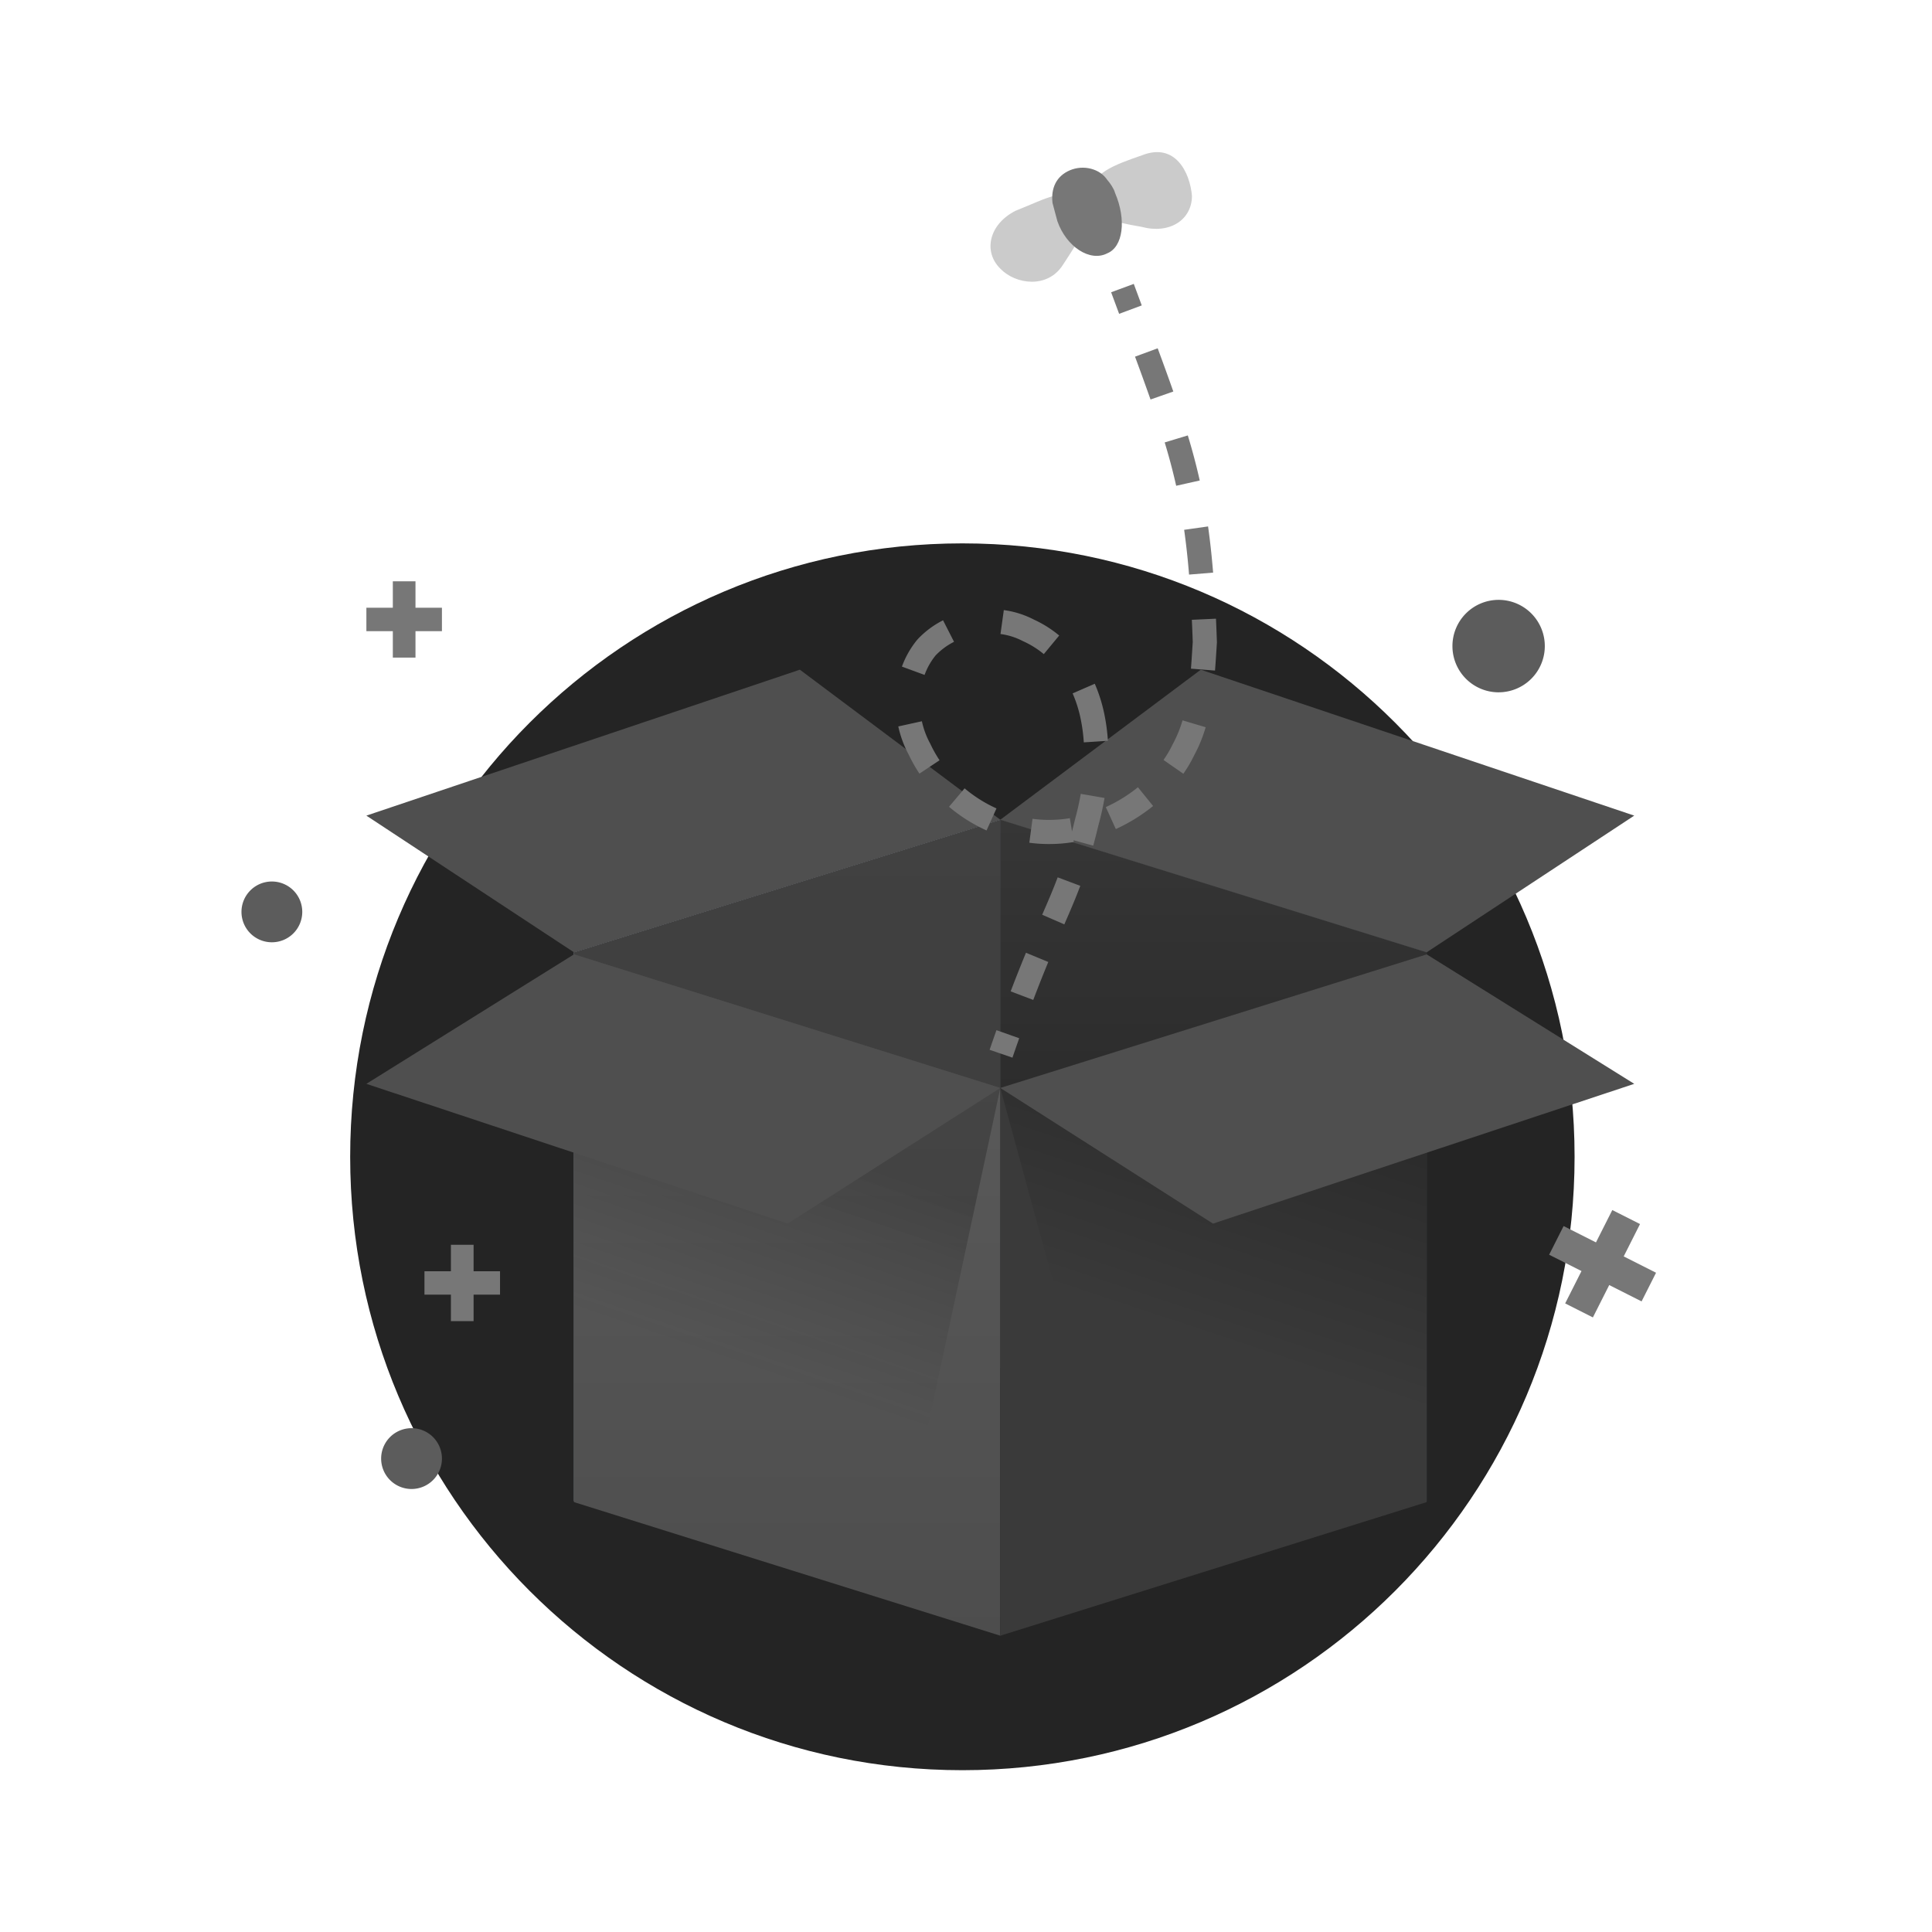 <svg xmlns="http://www.w3.org/2000/svg" width="160" height="160" fill="none" viewBox="0 0 160 160">
  <path fill="#242424" d="M79.7 146.6c28 0 50.7-22.7 50.7-50.8 0-28.1-22.7-50.8-50.7-50.8C51.7 45 29 67.7 29 95.8c0 28.1 22.7 50.8 50.7 50.8Z"/>
  <path fill="#B7BFCD" d="m47.532 124.312 35.31-11.063V67.887l-35.31 10.979v45.446Z"/>
  <path fill="#6D7C9A" d="m118.15 124.312-35.309-11.063V67.887l35.309 10.979v45.446Z" opacity=".4"/>
  <path fill="url(#a)" d="m47.532 124.312 35.31-11.063V67.887l-35.31 10.979v45.446Z"/>
  <path fill="url(#b)" d="m118.15 124.312-35.309-11.063V67.887l35.309 10.979v45.446Z"/>
  <path fill="url(#c)" d="m118.15 124.312-35.309-11.063V67.887l35.309 10.979v45.446Z"/>
  <path fill="url(#d)" d="m82.841 135.462-35.309-11.064V79.036L82.842 90.1v45.362Z"/>
  <path fill="#3A3A3A" d="m82.841 135.462 35.309-11.064V79.036L82.841 90.1v45.362Z"/>
  <path fill="url(#e)" d="m74.841 127.461-27.309-3.063V79.036L82.842 90.1l-8 37.361Z" opacity=".29"/>
  <path fill="url(#f)" d="m90.841 119.462 27.309 4.936V79.036L82.841 90.1l8 29.362Z" opacity=".29"/>
  <path fill="#4F4F4F" d="m82.841 67.887-16.6-12.426-35.9 12.085 17.191 11.32 35.31-10.979Z"/>
  <path fill="#4F4F4F" d="m82.841 67.887 16.601-12.426 35.899 12.085-17.191 11.32-35.309-10.979ZM47.532 79.036 82.842 90.1l-17.613 11.234-34.888-11.575 17.191-10.723Z"/>
  <path fill="#4F4F4F" d="M118.15 79.036 82.841 90.1l17.613 11.234 34.887-11.575-17.191-10.723Z"/>
  <path fill="#777" fill-rule="evenodd" d="M93.895 23.511c.227.616.448 1.209.66 1.782l-1.874.697-.662-1.786 1.876-.693Zm1.98 5.334c.473 1.283.904 2.464 1.294 3.578l-1.887.662a234.018 234.018 0 0 0-1.284-3.548l1.876-.692Zm2.494 7.215a51.67 51.67 0 0 1 .989 3.733l-1.952.437a49.752 49.752 0 0 0-.951-3.59l1.914-.58Zm1.678 7.537c.168 1.192.306 2.451.418 3.825l-1.993.163a63.304 63.304 0 0 0-.405-3.708l1.98-.28Zm-24.045 9.338A7.593 7.593 0 0 1 78.1 51.37l.909 1.782a5.602 5.602 0 0 0-1.527 1.129 5.572 5.572 0 0 0-.912 1.613l-1.877-.689a7.569 7.569 0 0 1 1.268-2.223l.02-.023.02-.023Zm9.6-1.634a7.62 7.62 0 0 0-2.47-.776l-.275 1.982a5.57 5.57 0 0 1 1.84.579l.026.013.027.012a7.486 7.486 0 0 1 1.693 1.06l1.276-1.54a9.48 9.48 0 0 0-2.118-1.33Zm15.1-.064c.028.614.054 1.25.076 1.911l.002.05-.003.05a76.97 76.97 0 0 0-.034.536c-.037.572-.074 1.162-.121 1.75l-1.993-.159c.045-.57.08-1.137.117-1.705.01-.167.02-.335.032-.503-.022-.636-.047-1.248-.074-1.838l1.998-.092ZM75.25 62.483a8.916 8.916 0 0 1-.858-2.323l1.954-.429c.141.645.37 1.262.674 1.822l.015.026.013.028c.221.472.477.925.763 1.355l-1.667 1.106a12.593 12.593 0 0 1-.894-1.584Zm15.414-5.858c.33.757.581 1.546.756 2.342.171.785.28 1.582.332 2.383l-1.996.13a14.043 14.043 0 0 0-.29-2.085 10.664 10.664 0 0 0-.635-1.972l1.833-.798Zm8.258 5.875c.396-.73.696-1.495.927-2.275l-1.917-.568a9.78 9.78 0 0 1-.779 1.91l-.013.024-.011.024a9.375 9.375 0 0 1-.771 1.322L98 64.079c.348-.5.658-1.028.922-1.579Zm-17.22 6.274a13.27 13.27 0 0 1-3.108-1.96l1.29-1.528a11.285 11.285 0 0 0 2.64 1.664l-.822 1.824Zm9.26-.409a52.53 52.53 0 0 1-.425 1.668l-1.635-.447.024.146c-.609.1-1.222.157-1.833.165-.62.013-1.239-.024-1.85-.105l.267-1.983c.512.069 1.029.1 1.546.089h.008a10.236 10.236 0 0 0 1.536-.139l.18 1.095c.08-.308.16-.63.24-.97l.005-.017.005-.017c.19-.69.35-1.394.474-2.107l1.97.341a23.96 23.96 0 0 1-.512 2.281Zm4.535-1.615a14.472 14.472 0 0 1-3.089 1.91l-.83-1.819c.95-.434 1.852-.99 2.66-1.645l1.26 1.554Zm-6.032 6.611c-.403 1.073-.836 2.074-1.322 3.192l-1.834-.798c.488-1.12.9-2.078 1.284-3.098l1.872.704Zm-2.65 6.306c-.378.913-.79 1.945-1.246 3.144l-1.87-.71a119.8 119.8 0 0 1 1.267-3.198l1.848.764Zm-2.408 6.315c-.181.511-.368 1.046-.56 1.608l-1.892-.65c.195-.568.384-1.109.567-1.625l1.885.667Z" clip-rule="evenodd"/>
  <path fill="#CBCBCB" d="M98.713 16.233c-.011 1.973-1.848 3.182-4.178 2.552-2.452-.418-4.188-.85-4.3-2.61.056-1.808 2.028-2.515 4.335-3.312 2.766-1.1 3.987 1.44 4.143 3.37Zm-15.849 6.036c1.243 1.28 3.864 1.653 5.141-.302 1.4-2.167 2.6-3.742 1.311-5.189-1.243-1.28-2.452-.418-5.219.681-2.218 1.132-2.688 3.408-1.233 4.81Z"/>
  <path fill="#777" d="M88.6 14.104c1.131-.483 2.486-.129 3.091.784.258.29.56.746.65 1.08.962 2.251.66 4.482-.64 5.01-1.422.739-3.382-.528-4.132-2.657l-.403-1.504c-.145-1.215.303-2.231 1.434-2.713Z"/>
  <path fill="#5C5C5C" d="M124.11 57.334a3.826 3.826 0 0 0 3.824-3.828 3.826 3.826 0 0 0-3.824-3.828 3.826 3.826 0 0 0-3.825 3.829 3.826 3.826 0 0 0 3.825 3.828ZM22.516 78.036a2.517 2.517 0 0 0 2.516-2.519 2.517 2.517 0 1 0-2.516 2.519Zm11.567 45.276a2.517 2.517 0 0 0 2.516-2.518 2.518 2.518 0 0 0-2.516-2.519 2.518 2.518 0 0 0 0 5.037Z"/>
  <path fill="#777" d="M36.599 50.331h-2.19v-2.19h-1.877v2.19h-2.19v1.94h2.19v2.19h1.877v-2.19h2.19v-1.94Zm4.811 54.947h-2.19v-2.19h-1.878v2.19h-2.19v1.94h2.19v2.19h1.878v-2.19h2.19v-1.94Zm95.737.125-2.679-1.353 1.352-2.68-2.296-1.159-1.353 2.679-2.68-1.353-1.198 2.374 2.68 1.352-1.353 2.68 2.296 1.16 1.353-2.68 2.68 1.353 1.198-2.373Z"/>
  <defs>
    <linearGradient id="a" x1="82.841" x2="82.841" y1="67.887" y2="124.312" gradientUnits="userSpaceOnUse">
      <stop stop-color="#414141"/>
      <stop offset="1" stop-color="#3B3B3B"/>
    </linearGradient>
    <linearGradient id="b" x1="82.841" x2="82.841" y1="67.887" y2="124.312" gradientUnits="userSpaceOnUse">
      <stop stop-color="#414141"/>
      <stop offset="1" stop-color="#3B3B3B"/>
    </linearGradient>
    <linearGradient id="c" x1="100.496" x2="100.496" y1="67.887" y2="124.312" gradientUnits="userSpaceOnUse">
      <stop stop-color="#363636"/>
      <stop offset="1" stop-color="#1D1D1D"/>
    </linearGradient>
    <linearGradient id="d" x1="65.175" x2="65.175" y1="77.731" y2="136.07" gradientUnits="userSpaceOnUse">
      <stop stop-color="#5C5C5C"/>
      <stop offset=".996" stop-color="#4D4D4D"/>
    </linearGradient>
    <linearGradient id="e" x1="54.5" x2="60.729" y1="111" y2="92.762" gradientUnits="userSpaceOnUse">
      <stop offset=".003" stop-color="#262626" stop-opacity="0"/>
      <stop offset="1" stop-opacity=".79"/>
    </linearGradient>
    <linearGradient id="f" x1="90.757" x2="98.304" y1="108.117" y2="85.364" gradientUnits="userSpaceOnUse">
      <stop offset=".003" stop-color="#010101" stop-opacity="0"/>
      <stop offset="1"/>
    </linearGradient>
  </defs>
</svg>
